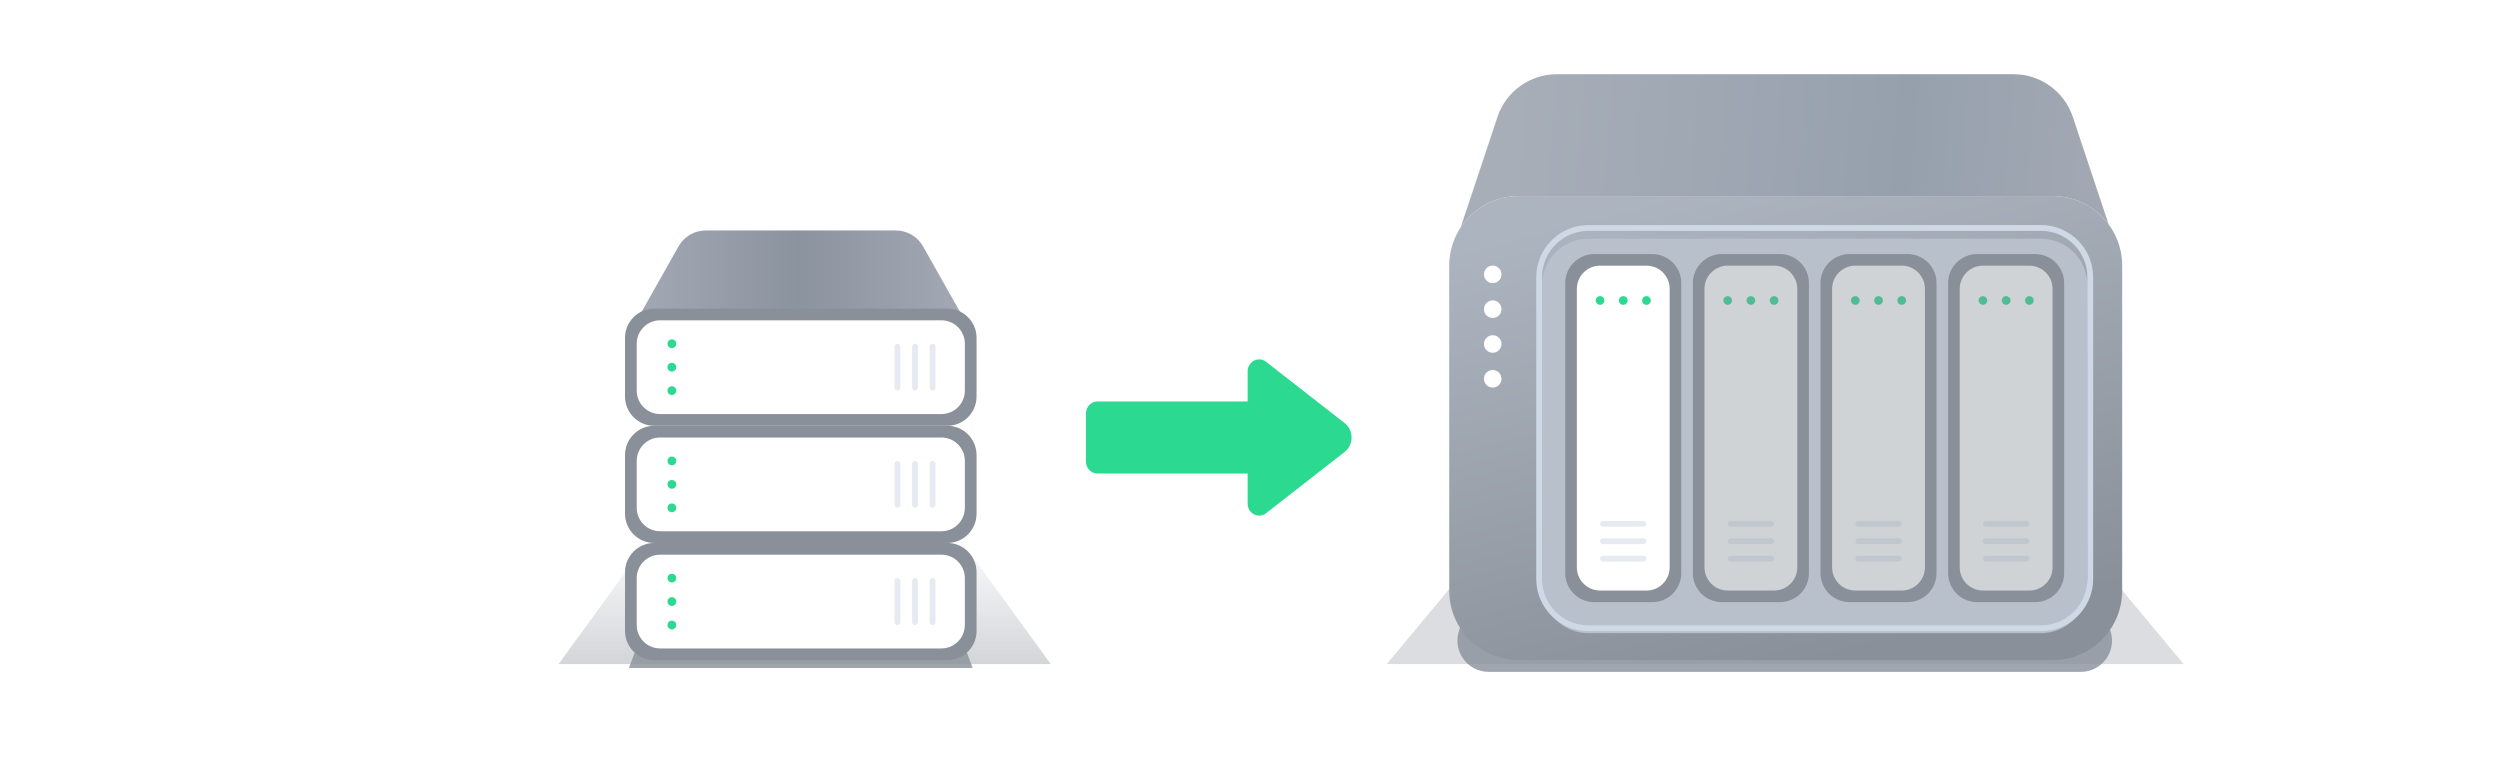 <!--
  - * @LastEditors: zhanghengxin ezreal.zhang@icewhale.org
  - * @LastEditTime: 2023/5/23 下午2:48
  - * @FilePath: /CasaOS-UI/main/src/assets/img/learn/helper-insertMoreDrives.svg
  - * @Description:
  - *
  - * Copyright (c) 2023 by IceWhale, All Rights Reserved.
  -
  -->

<svg width="320" height="100" viewBox="0 0 320 100" fill="none" xmlns="http://www.w3.org/2000/svg">
	<mask id="mask0_1298_18432" style="mask-type:alpha" maskUnits="userSpaceOnUse" x="0" y="0" width="320" height="100">
		<path d="M0 0H320V100H0V0Z" fill="white"/>
	</mask>
	<g mask="url(#mask0_1298_18432)">
		<path
			d="M172.113 57.846C173.296 56.923 173.296 55.077 172.113 54.154L162.061 46.31C161.086 45.55 159.696 46.273 159.696 47.541V51.386H140.478C139.662 51.386 139 52.075 139 52.924V59.076C139 59.926 139.662 60.614 140.478 60.614H159.696V64.459C159.696 65.727 161.086 66.45 162.061 65.69L172.113 57.846Z"
			fill="#2BD990"/>
	</g>
	<g filter="url(#filter0_f_1298_18432)">
		<path d="M197.5 61H259.5L279.5 85H177.5L197.5 61Z" fill="#6C7480" fill-opacity="0.24"/>
	</g>
	<g filter="url(#filter1_f_1298_18432)">
		<path
			d="M193 62H263.5L270.11 80.665C271.032 83.268 269.102 86 266.34 86H190.55C187.819 86 185.892 83.325 186.755 80.735L193 62Z"
			fill="#88909B" fill-opacity="0.8"/>
	</g>
	<g filter="url(#filter2_iiii_1298_18432)">
		<path
			d="M185.5 34.005C185.5 29.084 189.49 25.094 194.411 25.094H262.728C267.649 25.094 271.639 29.084 271.639 34.005V75.589C271.639 80.511 267.649 84.5 262.728 84.5H194.411C189.49 84.5 185.5 80.511 185.5 75.589V34.005Z"
			fill="url(#paint0_linear_1298_18432)"/>
	</g>
	<g filter="url(#filter3_ii_1298_18432)">
		<path fill-rule="evenodd" clip-rule="evenodd"
			  d="M199.266 9.5C195.823 9.5 192.766 11.703 191.677 14.97L186.963 29.111C188.556 26.692 191.297 25.094 194.411 25.094H262.728C265.675 25.094 268.287 26.525 269.91 28.729L265.323 14.97C264.234 11.703 261.177 9.5 257.734 9.5H199.266ZM185.514 33.5C185.515 33.483 185.516 33.466 185.517 33.449L185.5 33.5H185.514Z"
			  fill="url(#paint1_linear_1298_18432)"/>
	</g>
	<g filter="url(#filter4_i_1298_18432)">
		<path
			d="M197.381 35.49C197.381 32.209 200.041 29.55 203.322 29.55H261.243C264.524 29.55 267.184 32.209 267.184 35.49V74.104C267.184 77.385 264.524 80.045 261.243 80.045H203.322C200.041 80.045 197.381 77.385 197.381 74.104V35.49Z"
			fill="#B8C0CC"/>
	</g>
	<path fill-rule="evenodd" clip-rule="evenodd"
		  d="M203.322 28.807H261.243C264.934 28.807 267.926 31.799 267.926 35.49V74.104C267.926 77.795 264.934 80.787 261.243 80.787H203.322C199.631 80.787 196.639 77.795 196.639 74.104V35.49C196.639 31.799 199.631 28.807 203.322 28.807ZM203.322 29.549C200.041 29.549 197.381 32.209 197.381 35.49V74.104C197.381 77.385 200.041 80.044 203.322 80.044H261.243C264.524 80.044 267.183 77.385 267.183 74.104V35.49C267.183 32.209 264.524 29.549 261.243 29.549H203.322Z"
		  fill="#CFD8E5"/>
	<g filter="url(#filter5_f_1298_18432)">
		<path
			d="M192.184 35.119C192.184 35.734 191.685 36.233 191.07 36.233C190.455 36.233 189.956 35.734 189.956 35.119C189.956 34.504 190.455 34.005 191.07 34.005C191.685 34.005 192.184 34.504 192.184 35.119Z"
			fill="white" fill-opacity="0.4"/>
	</g>
	<path
		d="M192.184 35.119C192.184 35.734 191.685 36.233 191.07 36.233C190.455 36.233 189.956 35.734 189.956 35.119C189.956 34.504 190.455 34.005 191.07 34.005C191.685 34.005 192.184 34.504 192.184 35.119Z"
		fill="white"/>
	<g filter="url(#filter6_f_1298_18432)">
		<path
			d="M192.183 39.575C192.183 40.19 191.685 40.688 191.07 40.688C190.454 40.688 189.956 40.19 189.956 39.575C189.956 38.959 190.454 38.461 191.07 38.461C191.685 38.461 192.183 38.959 192.183 39.575Z"
			fill="white" fill-opacity="0.4"/>
	</g>
	<path
		d="M192.183 39.575C192.183 40.19 191.685 40.688 191.07 40.688C190.454 40.688 189.956 40.19 189.956 39.575C189.956 38.959 190.454 38.461 191.07 38.461C191.685 38.461 192.183 38.959 192.183 39.575Z"
		fill="white"/>
	<g filter="url(#filter7_f_1298_18432)">
		<path
			d="M192.183 44.03C192.183 44.645 191.685 45.144 191.069 45.144C190.454 45.144 189.956 44.645 189.956 44.03C189.956 43.415 190.454 42.916 191.069 42.916C191.685 42.916 192.183 43.415 192.183 44.03Z"
			fill="white" fill-opacity="0.4"/>
	</g>
	<path
		d="M192.183 44.03C192.183 44.645 191.685 45.144 191.069 45.144C190.454 45.144 189.956 44.645 189.956 44.03C189.956 43.415 190.454 42.916 191.069 42.916C191.685 42.916 192.183 43.415 192.183 44.03Z"
		fill="white"/>
	<g filter="url(#filter8_f_1298_18432)">
		<path
			d="M192.183 48.485C192.183 49.101 191.685 49.599 191.069 49.599C190.454 49.599 189.956 49.101 189.956 48.485C189.956 47.87 190.454 47.372 191.069 47.372C191.685 47.372 192.183 47.87 192.183 48.485Z"
			fill="white" fill-opacity="0.4"/>
	</g>
	<path
		d="M192.183 48.485C192.183 49.101 191.685 49.599 191.069 49.599C190.454 49.599 189.956 49.101 189.956 48.485C189.956 47.87 190.454 47.372 191.069 47.372C191.685 47.372 192.183 47.87 192.183 48.485Z"
		fill="white"/>
	<path
		d="M200.352 36.233C200.352 34.182 202.014 32.52 204.064 32.52H211.49C213.541 32.52 215.203 34.182 215.203 36.233V73.362C215.203 75.412 213.541 77.075 211.49 77.075H204.064C202.014 77.075 200.352 75.412 200.352 73.362V36.233Z"
		fill="#899099"/>
	<path
		d="M201.837 36.975C201.837 35.335 203.167 34.005 204.807 34.005H210.748C212.388 34.005 213.718 35.335 213.718 36.975V72.619C213.718 74.259 212.388 75.589 210.748 75.589H204.807C203.167 75.589 201.837 74.259 201.837 72.619V36.975Z"
		fill="white"/>
	<g filter="url(#filter9_f_1298_18432)">
		<path
			d="M205.55 38.461C205.55 38.871 205.217 39.204 204.807 39.204C204.397 39.204 204.064 38.871 204.064 38.461C204.064 38.051 204.397 37.719 204.807 37.719C205.217 37.719 205.55 38.051 205.55 38.461Z"
			fill="#2BD990" fill-opacity="0.4"/>
	</g>
	<path
		d="M205.55 38.461C205.55 38.871 205.217 39.204 204.807 39.204C204.397 39.204 204.064 38.871 204.064 38.461C204.064 38.051 204.397 37.719 204.807 37.719C205.217 37.719 205.55 38.051 205.55 38.461Z"
		fill="#2BD990"/>
	<path fill-rule="evenodd" clip-rule="evenodd"
		  d="M204.807 37.904C204.499 37.904 204.25 38.153 204.25 38.461C204.25 38.769 204.499 39.018 204.807 39.018C205.114 39.018 205.364 38.769 205.364 38.461C205.364 38.153 205.114 37.904 204.807 37.904ZM203.879 38.461C203.879 37.948 204.294 37.533 204.807 37.533C205.32 37.533 205.735 37.948 205.735 38.461C205.735 38.974 205.32 39.389 204.807 39.389C204.294 39.389 203.879 38.974 203.879 38.461Z"
		  fill="white"/>
	<g filter="url(#filter10_f_1298_18432)">
		<path
			d="M208.52 38.461C208.52 38.871 208.188 39.204 207.777 39.204C207.367 39.204 207.035 38.871 207.035 38.461C207.035 38.051 207.367 37.719 207.777 37.719C208.188 37.719 208.52 38.051 208.52 38.461Z"
			fill="#2BD990" fill-opacity="0.4"/>
	</g>
	<path
		d="M208.52 38.461C208.52 38.871 208.188 39.204 207.777 39.204C207.367 39.204 207.035 38.871 207.035 38.461C207.035 38.051 207.367 37.719 207.777 37.719C208.188 37.719 208.52 38.051 208.52 38.461Z"
		fill="#2BD990"/>
	<path fill-rule="evenodd" clip-rule="evenodd"
		  d="M207.777 37.904C207.47 37.904 207.22 38.153 207.22 38.461C207.22 38.769 207.47 39.018 207.777 39.018C208.085 39.018 208.334 38.769 208.334 38.461C208.334 38.153 208.085 37.904 207.777 37.904ZM206.849 38.461C206.849 37.948 207.265 37.533 207.777 37.533C208.29 37.533 208.706 37.948 208.706 38.461C208.706 38.974 208.29 39.389 207.777 39.389C207.265 39.389 206.849 38.974 206.849 38.461Z"
		  fill="white"/>
	<g filter="url(#filter11_f_1298_18432)">
		<path
			d="M211.49 38.461C211.49 38.871 211.158 39.204 210.748 39.204C210.338 39.204 210.005 38.871 210.005 38.461C210.005 38.051 210.338 37.719 210.748 37.719C211.158 37.719 211.49 38.051 211.49 38.461Z"
			fill="#2BD990" fill-opacity="0.4"/>
	</g>
	<path
		d="M211.49 38.461C211.49 38.871 211.158 39.204 210.748 39.204C210.338 39.204 210.005 38.871 210.005 38.461C210.005 38.051 210.338 37.719 210.748 37.719C211.158 37.719 211.49 38.051 211.49 38.461Z"
		fill="#2BD990"/>
	<path fill-rule="evenodd" clip-rule="evenodd"
		  d="M210.748 37.904C210.44 37.904 210.191 38.153 210.191 38.461C210.191 38.769 210.44 39.018 210.748 39.018C211.055 39.018 211.304 38.769 211.304 38.461C211.304 38.153 211.055 37.904 210.748 37.904ZM209.819 38.461C209.819 37.948 210.235 37.533 210.748 37.533C211.26 37.533 211.676 37.948 211.676 38.461C211.676 38.974 211.26 39.389 210.748 39.389C210.235 39.389 209.819 38.974 209.819 38.461Z"
		  fill="white"/>
	<path
		d="M204.807 71.505C204.807 71.3 204.973 71.134 205.178 71.134H210.376C210.581 71.134 210.748 71.3 210.748 71.505C210.748 71.71 210.581 71.877 210.376 71.877H205.178C204.973 71.877 204.807 71.71 204.807 71.505Z"
		fill="#E6EBF2"/>
	<path
		d="M204.807 69.277C204.807 69.072 204.973 68.906 205.178 68.906H210.376C210.581 68.906 210.748 69.072 210.748 69.277C210.748 69.482 210.581 69.649 210.376 69.649H205.178C204.973 69.649 204.807 69.482 204.807 69.277Z"
		fill="#E6EBF2"/>
	<path
		d="M204.807 67.05C204.807 66.845 204.973 66.679 205.178 66.679H210.376C210.581 66.679 210.748 66.845 210.748 67.05C210.748 67.255 210.581 67.421 210.376 67.421H205.178C204.973 67.421 204.807 67.255 204.807 67.05Z"
		fill="#E6EBF2"/>
	<path
		d="M216.688 36.232C216.688 34.182 218.35 32.52 220.401 32.52H227.827C229.877 32.52 231.54 34.182 231.54 36.232V73.361C231.54 75.412 229.877 77.074 227.827 77.074H220.401C218.35 77.074 216.688 75.412 216.688 73.361V36.232Z"
		fill="#899099"/>
	<g opacity="0.6">
		<path
			d="M218.173 36.975C218.173 35.335 219.503 34.005 221.144 34.005H227.084C228.725 34.005 230.055 35.335 230.055 36.975V72.619C230.055 74.259 228.725 75.589 227.084 75.589H221.144C219.503 75.589 218.173 74.259 218.173 72.619V36.975Z"
			fill="white"/>
		<g filter="url(#filter12_f_1298_18432)">
			<path
				d="M221.886 38.461C221.886 38.871 221.554 39.203 221.144 39.203C220.734 39.203 220.401 38.871 220.401 38.461C220.401 38.05 220.734 37.718 221.144 37.718C221.554 37.718 221.886 38.05 221.886 38.461Z"
				fill="#2BD990" fill-opacity="0.4"/>
		</g>
		<path
			d="M221.886 38.461C221.886 38.871 221.554 39.203 221.144 39.203C220.734 39.203 220.401 38.871 220.401 38.461C220.401 38.05 220.734 37.718 221.144 37.718C221.554 37.718 221.886 38.05 221.886 38.461Z"
			fill="#2BD990"/>
		<path fill-rule="evenodd" clip-rule="evenodd"
			  d="M221.144 37.904C220.836 37.904 220.587 38.153 220.587 38.46C220.587 38.768 220.836 39.017 221.144 39.017C221.451 39.017 221.7 38.768 221.7 38.46C221.7 38.153 221.451 37.904 221.144 37.904ZM220.215 38.46C220.215 37.948 220.631 37.532 221.144 37.532C221.656 37.532 222.072 37.948 222.072 38.46C222.072 38.973 221.656 39.389 221.144 39.389C220.631 39.389 220.215 38.973 220.215 38.46Z"
			  fill="white"/>
		<g filter="url(#filter13_f_1298_18432)">
			<path
				d="M224.857 38.461C224.857 38.871 224.524 39.203 224.114 39.203C223.704 39.203 223.372 38.871 223.372 38.461C223.372 38.05 223.704 37.718 224.114 37.718C224.524 37.718 224.857 38.05 224.857 38.461Z"
				fill="#2BD990" fill-opacity="0.4"/>
		</g>
		<path
			d="M224.857 38.461C224.857 38.871 224.524 39.203 224.114 39.203C223.704 39.203 223.372 38.871 223.372 38.461C223.372 38.05 223.704 37.718 224.114 37.718C224.524 37.718 224.857 38.05 224.857 38.461Z"
			fill="#2BD990"/>
		<path fill-rule="evenodd" clip-rule="evenodd"
			  d="M224.114 37.904C223.806 37.904 223.557 38.153 223.557 38.46C223.557 38.768 223.806 39.017 224.114 39.017C224.421 39.017 224.671 38.768 224.671 38.46C224.671 38.153 224.421 37.904 224.114 37.904ZM223.186 38.46C223.186 37.948 223.601 37.532 224.114 37.532C224.627 37.532 225.042 37.948 225.042 38.46C225.042 38.973 224.627 39.389 224.114 39.389C223.601 39.389 223.186 38.973 223.186 38.46Z"
			  fill="white"/>
		<g filter="url(#filter14_f_1298_18432)">
			<path
				d="M227.827 38.461C227.827 38.871 227.494 39.203 227.084 39.203C226.674 39.203 226.342 38.871 226.342 38.461C226.342 38.05 226.674 37.718 227.084 37.718C227.494 37.718 227.827 38.05 227.827 38.461Z"
				fill="#2BD990" fill-opacity="0.4"/>
		</g>
		<path
			d="M227.827 38.461C227.827 38.871 227.494 39.203 227.084 39.203C226.674 39.203 226.342 38.871 226.342 38.461C226.342 38.05 226.674 37.718 227.084 37.718C227.494 37.718 227.827 38.05 227.827 38.461Z"
			fill="#2BD990"/>
		<path fill-rule="evenodd" clip-rule="evenodd"
			  d="M227.084 37.904C226.777 37.904 226.527 38.153 226.527 38.46C226.527 38.768 226.777 39.017 227.084 39.017C227.392 39.017 227.641 38.768 227.641 38.46C227.641 38.153 227.392 37.904 227.084 37.904ZM226.156 38.46C226.156 37.948 226.571 37.532 227.084 37.532C227.597 37.532 228.012 37.948 228.012 38.46C228.012 38.973 227.597 39.389 227.084 39.389C226.571 39.389 226.156 38.973 226.156 38.46Z"
			  fill="white"/>
		<path
			d="M221.144 71.505C221.144 71.3 221.31 71.134 221.515 71.134H226.713C226.918 71.134 227.084 71.3 227.084 71.505C227.084 71.71 226.918 71.876 226.713 71.876H221.515C221.31 71.876 221.144 71.71 221.144 71.505Z"
			fill="#E6EBF2"/>
		<path
			d="M221.144 69.277C221.144 69.072 221.31 68.906 221.515 68.906H226.713C226.918 68.906 227.084 69.072 227.084 69.277C227.084 69.482 226.918 69.648 226.713 69.648H221.515C221.31 69.648 221.144 69.482 221.144 69.277Z"
			fill="#E6EBF2"/>
		<path
			d="M221.144 67.05C221.144 66.845 221.31 66.678 221.515 66.678H226.713C226.918 66.678 227.084 66.845 227.084 67.05C227.084 67.255 226.918 67.421 226.713 67.421H221.515C221.31 67.421 221.144 67.255 221.144 67.05Z"
			fill="#E6EBF2"/>
	</g>
	<path
		d="M233.025 36.232C233.025 34.182 234.687 32.52 236.738 32.52H244.164C246.214 32.52 247.876 34.182 247.876 36.232V73.361C247.876 75.412 246.214 77.074 244.164 77.074H236.738C234.687 77.074 233.025 75.412 233.025 73.361V36.232Z"
		fill="#899099"/>
	<g opacity="0.6">
		<path
			d="M234.51 36.975C234.51 35.335 235.84 34.005 237.481 34.005H243.421C245.062 34.005 246.391 35.335 246.391 36.975V72.619C246.391 74.259 245.062 75.589 243.421 75.589H237.481C235.84 75.589 234.51 74.259 234.51 72.619V36.975Z"
			fill="white"/>
		<g filter="url(#filter15_f_1298_18432)">
			<path
				d="M238.223 38.461C238.223 38.871 237.891 39.203 237.481 39.203C237.07 39.203 236.738 38.871 236.738 38.461C236.738 38.05 237.07 37.718 237.481 37.718C237.891 37.718 238.223 38.05 238.223 38.461Z"
				fill="#2BD990" fill-opacity="0.4"/>
		</g>
		<path
			d="M238.223 38.461C238.223 38.871 237.891 39.203 237.481 39.203C237.07 39.203 236.738 38.871 236.738 38.461C236.738 38.05 237.07 37.718 237.481 37.718C237.891 37.718 238.223 38.05 238.223 38.461Z"
			fill="#2BD990"/>
		<path fill-rule="evenodd" clip-rule="evenodd"
			  d="M237.48 37.904C237.173 37.904 236.924 38.153 236.924 38.46C236.924 38.768 237.173 39.017 237.48 39.017C237.788 39.017 238.037 38.768 238.037 38.46C238.037 38.153 237.788 37.904 237.48 37.904ZM236.552 38.46C236.552 37.948 236.968 37.532 237.48 37.532C237.993 37.532 238.409 37.948 238.409 38.46C238.409 38.973 237.993 39.389 237.48 39.389C236.968 39.389 236.552 38.973 236.552 38.46Z"
			  fill="white"/>
		<g filter="url(#filter16_f_1298_18432)">
			<path
				d="M241.194 38.461C241.194 38.871 240.861 39.203 240.451 39.203C240.041 39.203 239.708 38.871 239.708 38.461C239.708 38.05 240.041 37.718 240.451 37.718C240.861 37.718 241.194 38.05 241.194 38.461Z"
				fill="#2BD990" fill-opacity="0.4"/>
		</g>
		<path
			d="M241.194 38.461C241.194 38.871 240.861 39.203 240.451 39.203C240.041 39.203 239.708 38.871 239.708 38.461C239.708 38.05 240.041 37.718 240.451 37.718C240.861 37.718 241.194 38.05 241.194 38.461Z"
			fill="#2BD990"/>
		<path fill-rule="evenodd" clip-rule="evenodd"
			  d="M240.451 37.904C240.143 37.904 239.894 38.153 239.894 38.46C239.894 38.768 240.143 39.017 240.451 39.017C240.759 39.017 241.008 38.768 241.008 38.46C241.008 38.153 240.759 37.904 240.451 37.904ZM239.523 38.46C239.523 37.948 239.938 37.532 240.451 37.532C240.964 37.532 241.379 37.948 241.379 38.46C241.379 38.973 240.964 39.389 240.451 39.389C239.938 39.389 239.523 38.973 239.523 38.46Z"
			  fill="white"/>
		<g filter="url(#filter17_f_1298_18432)">
			<path
				d="M244.164 38.461C244.164 38.871 243.831 39.203 243.421 39.203C243.011 39.203 242.679 38.871 242.679 38.461C242.679 38.05 243.011 37.718 243.421 37.718C243.831 37.718 244.164 38.05 244.164 38.461Z"
				fill="#2BD990" fill-opacity="0.4"/>
		</g>
		<path
			d="M244.164 38.461C244.164 38.871 243.831 39.203 243.421 39.203C243.011 39.203 242.679 38.871 242.679 38.461C242.679 38.05 243.011 37.718 243.421 37.718C243.831 37.718 244.164 38.05 244.164 38.461Z"
			fill="#2BD990"/>
		<path fill-rule="evenodd" clip-rule="evenodd"
			  d="M243.421 37.904C243.114 37.904 242.864 38.153 242.864 38.46C242.864 38.768 243.114 39.017 243.421 39.017C243.729 39.017 243.978 38.768 243.978 38.46C243.978 38.153 243.729 37.904 243.421 37.904ZM242.493 38.46C242.493 37.948 242.908 37.532 243.421 37.532C243.934 37.532 244.349 37.948 244.349 38.46C244.349 38.973 243.934 39.389 243.421 39.389C242.908 39.389 242.493 38.973 242.493 38.46Z"
			  fill="white"/>
		<path
			d="M237.48 71.505C237.48 71.3 237.647 71.134 237.852 71.134H243.05C243.255 71.134 243.421 71.3 243.421 71.505C243.421 71.71 243.255 71.876 243.05 71.876H237.852C237.647 71.876 237.48 71.71 237.48 71.505Z"
			fill="#E6EBF2"/>
		<path
			d="M237.48 69.277C237.48 69.072 237.647 68.906 237.852 68.906H243.05C243.255 68.906 243.421 69.072 243.421 69.277C243.421 69.482 243.255 69.648 243.05 69.648H237.852C237.647 69.648 237.48 69.482 237.48 69.277Z"
			fill="#E6EBF2"/>
		<path
			d="M237.48 67.05C237.48 66.845 237.647 66.678 237.852 66.678H243.05C243.255 66.678 243.421 66.845 243.421 67.05C243.421 67.255 243.255 67.421 243.05 67.421H237.852C237.647 67.421 237.48 67.255 237.48 67.05Z"
			fill="#E6EBF2"/>
	</g>
	<path
		d="M249.362 36.232C249.362 34.182 251.024 32.52 253.074 32.52H260.5C262.551 32.52 264.213 34.182 264.213 36.232V73.361C264.213 75.412 262.551 77.074 260.5 77.074H253.074C251.024 77.074 249.362 75.412 249.362 73.361V36.232Z"
		fill="#899099"/>
	<g opacity="0.6">
		<path
			d="M250.847 36.975C250.847 35.335 252.177 34.005 253.817 34.005H259.758C261.398 34.005 262.728 35.335 262.728 36.975V72.619C262.728 74.259 261.398 75.589 259.758 75.589H253.817C252.177 75.589 250.847 74.259 250.847 72.619V36.975Z"
			fill="white"/>
		<g filter="url(#filter18_f_1298_18432)">
			<path
				d="M254.56 38.461C254.56 38.871 254.227 39.203 253.817 39.203C253.407 39.203 253.075 38.871 253.075 38.461C253.075 38.05 253.407 37.718 253.817 37.718C254.227 37.718 254.56 38.05 254.56 38.461Z"
				fill="#2BD990" fill-opacity="0.4"/>
		</g>
		<path
			d="M254.56 38.461C254.56 38.871 254.227 39.203 253.817 39.203C253.407 39.203 253.075 38.871 253.075 38.461C253.075 38.05 253.407 37.718 253.817 37.718C254.227 37.718 254.56 38.05 254.56 38.461Z"
			fill="#2BD990"/>
		<path fill-rule="evenodd" clip-rule="evenodd"
			  d="M253.817 37.904C253.509 37.904 253.26 38.153 253.26 38.46C253.26 38.768 253.509 39.017 253.817 39.017C254.125 39.017 254.374 38.768 254.374 38.46C254.374 38.153 254.125 37.904 253.817 37.904ZM252.889 38.46C252.889 37.948 253.304 37.532 253.817 37.532C254.33 37.532 254.745 37.948 254.745 38.46C254.745 38.973 254.33 39.389 253.817 39.389C253.304 39.389 252.889 38.973 252.889 38.46Z"
			  fill="white"/>
		<g filter="url(#filter19_f_1298_18432)">
			<path
				d="M257.53 38.461C257.53 38.871 257.198 39.203 256.787 39.203C256.377 39.203 256.045 38.871 256.045 38.461C256.045 38.05 256.377 37.718 256.787 37.718C257.198 37.718 257.53 38.05 257.53 38.461Z"
				fill="#2BD990" fill-opacity="0.4"/>
		</g>
		<path
			d="M257.53 38.461C257.53 38.871 257.198 39.203 256.787 39.203C256.377 39.203 256.045 38.871 256.045 38.461C256.045 38.05 256.377 37.718 256.787 37.718C257.198 37.718 257.53 38.05 257.53 38.461Z"
			fill="#2BD990"/>
		<path fill-rule="evenodd" clip-rule="evenodd"
			  d="M256.787 37.904C256.48 37.904 256.231 38.153 256.231 38.46C256.231 38.768 256.48 39.017 256.787 39.017C257.095 39.017 257.344 38.768 257.344 38.46C257.344 38.153 257.095 37.904 256.787 37.904ZM255.859 38.46C255.859 37.948 256.275 37.532 256.787 37.532C257.3 37.532 257.716 37.948 257.716 38.46C257.716 38.973 257.3 39.389 256.787 39.389C256.275 39.389 255.859 38.973 255.859 38.46Z"
			  fill="white"/>
		<g filter="url(#filter20_f_1298_18432)">
			<path
				d="M260.5 38.461C260.5 38.871 260.168 39.203 259.758 39.203C259.348 39.203 259.015 38.871 259.015 38.461C259.015 38.05 259.348 37.718 259.758 37.718C260.168 37.718 260.5 38.05 260.5 38.461Z"
				fill="#2BD990" fill-opacity="0.4"/>
		</g>
		<path
			d="M260.5 38.461C260.5 38.871 260.168 39.203 259.758 39.203C259.348 39.203 259.015 38.871 259.015 38.461C259.015 38.05 259.348 37.718 259.758 37.718C260.168 37.718 260.5 38.05 260.5 38.461Z"
			fill="#2BD990"/>
		<path fill-rule="evenodd" clip-rule="evenodd"
			  d="M259.758 37.904C259.45 37.904 259.201 38.153 259.201 38.46C259.201 38.768 259.45 39.017 259.758 39.017C260.065 39.017 260.315 38.768 260.315 38.46C260.315 38.153 260.065 37.904 259.758 37.904ZM258.829 38.46C258.829 37.948 259.245 37.532 259.758 37.532C260.27 37.532 260.686 37.948 260.686 38.46C260.686 38.973 260.27 39.389 259.758 39.389C259.245 39.389 258.829 38.973 258.829 38.46Z"
			  fill="white"/>
		<path
			d="M253.817 71.505C253.817 71.3 253.983 71.134 254.188 71.134H259.386C259.592 71.134 259.758 71.3 259.758 71.505C259.758 71.71 259.592 71.876 259.386 71.876H254.188C253.983 71.876 253.817 71.71 253.817 71.505Z"
			fill="#E6EBF2"/>
		<path
			d="M253.817 69.277C253.817 69.072 253.983 68.906 254.188 68.906H259.386C259.592 68.906 259.758 69.072 259.758 69.277C259.758 69.482 259.592 69.648 259.386 69.648H254.188C253.983 69.648 253.817 69.482 253.817 69.277Z"
			fill="#E6EBF2"/>
		<path
			d="M253.817 67.05C253.817 66.845 253.983 66.678 254.188 66.678H259.386C259.592 66.678 259.758 66.845 259.758 67.05C259.758 67.255 259.592 67.421 259.386 67.421H254.188C253.983 67.421 253.817 67.255 253.817 67.05Z"
			fill="#E6EBF2"/>
	</g>
	<g filter="url(#filter21_f_1298_18432)">
		<path d="M83.853 68H122.147L134.5 85H71.5L83.853 68Z" fill="url(#paint2_linear_1298_18432)"
			  fill-opacity="0.3"/>
	</g>
	<g filter="url(#filter22_f_1298_18432)">
		<path d="M85 73.5H120L124.5 85.5H80.5L85 73.5Z" fill="#899099" fill-opacity="0.8"/>
	</g>
	<path
		d="M83.75 84.5C81.679 84.5 80 82.821 80 80.75V73.25C80 71.179 81.679 69.5 83.75 69.5H121.25C123.321 69.5 125 71.179 125 73.25V80.75C125 82.821 123.321 84.5 121.25 84.5H83.75Z"
		fill="#899099"/>
	<path
		d="M84.5 83C82.843 83 81.5 81.657 81.5 80V74C81.5 72.343 82.843 71 84.5 71H120.5C122.157 71 123.5 72.343 123.5 74V80C123.5 81.657 122.157 83 120.5 83H84.5Z"
		fill="white"/>
	<g filter="url(#filter23_f_1298_18432)">
		<path
			d="M86 79.25C86.414 79.25 86.75 79.586 86.75 80C86.75 80.414 86.414 80.75 86 80.75C85.586 80.75 85.25 80.414 85.25 80C85.25 79.586 85.586 79.25 86 79.25Z"
			fill="#2BD990" fill-opacity="0.4"/>
	</g>
	<path
		d="M86 79.25C86.414 79.25 86.75 79.586 86.75 80C86.75 80.414 86.414 80.75 86 80.75C85.586 80.75 85.25 80.414 85.25 80C85.25 79.586 85.586 79.25 86 79.25Z"
		fill="#2BD990"/>
	<path fill-rule="evenodd" clip-rule="evenodd"
		  d="M85.438 80C85.438 80.311 85.689 80.563 86 80.563C86.311 80.563 86.563 80.311 86.563 80C86.563 79.69 86.311 79.438 86 79.438C85.689 79.438 85.438 79.69 85.438 80ZM86 80.938C85.482 80.938 85.063 80.518 85.063 80C85.063 79.483 85.482 79.063 86 79.063C86.518 79.063 86.938 79.483 86.938 80C86.938 80.518 86.518 80.938 86 80.938Z"
		  fill="white"/>
	<g filter="url(#filter24_f_1298_18432)">
		<path
			d="M86 76.25C86.414 76.25 86.75 76.585 86.75 77C86.75 77.414 86.414 77.75 86 77.75C85.586 77.75 85.25 77.414 85.25 77C85.25 76.585 85.586 76.25 86 76.25Z"
			fill="#2BD990" fill-opacity="0.4"/>
	</g>
	<path
		d="M86 76.25C86.414 76.25 86.75 76.585 86.75 77C86.75 77.414 86.414 77.75 86 77.75C85.586 77.75 85.25 77.414 85.25 77C85.25 76.585 85.586 76.25 86 76.25Z"
		fill="#2BD990"/>
	<path fill-rule="evenodd" clip-rule="evenodd"
		  d="M85.438 77C85.438 77.311 85.689 77.562 86 77.562C86.311 77.562 86.563 77.311 86.563 77C86.563 76.689 86.311 76.438 86 76.438C85.689 76.438 85.438 76.689 85.438 77ZM86 77.938C85.482 77.938 85.063 77.518 85.063 77C85.063 76.482 85.482 76.062 86 76.062C86.518 76.062 86.938 76.482 86.938 77C86.938 77.518 86.518 77.938 86 77.938Z"
		  fill="white"/>
	<g filter="url(#filter25_f_1298_18432)">
		<path
			d="M86 73.25C86.414 73.25 86.75 73.586 86.75 74C86.75 74.414 86.414 74.75 86 74.75C85.586 74.75 85.25 74.414 85.25 74C85.25 73.586 85.586 73.25 86 73.25Z"
			fill="#2BD990" fill-opacity="0.4"/>
	</g>
	<path
		d="M86 73.25C86.414 73.25 86.75 73.586 86.75 74C86.75 74.414 86.414 74.75 86 74.75C85.586 74.75 85.25 74.414 85.25 74C85.25 73.586 85.586 73.25 86 73.25Z"
		fill="#2BD990"/>
	<path fill-rule="evenodd" clip-rule="evenodd"
		  d="M85.438 74C85.438 74.311 85.689 74.562 86 74.562C86.311 74.562 86.563 74.311 86.563 74C86.563 73.689 86.311 73.438 86 73.438C85.689 73.438 85.438 73.689 85.438 74ZM86 74.938C85.482 74.938 85.063 74.518 85.063 74C85.063 73.482 85.482 73.062 86 73.062C86.518 73.062 86.938 73.482 86.938 74C86.938 74.518 86.518 74.938 86 74.938Z"
		  fill="white"/>
	<path
		d="M119.375 80C119.168 80 119 79.832 119 79.625V74.375C119 74.168 119.168 74 119.375 74C119.582 74 119.75 74.168 119.75 74.375V79.625C119.75 79.832 119.582 80 119.375 80Z"
		fill="#E6EBF2"/>
	<path
		d="M117.125 80C116.918 80 116.75 79.832 116.75 79.625V74.375C116.75 74.168 116.918 74 117.125 74C117.332 74 117.5 74.168 117.5 74.375V79.625C117.5 79.832 117.332 80 117.125 80Z"
		fill="#E6EBF2"/>
	<path
		d="M114.875 80C114.668 80 114.5 79.832 114.5 79.625V74.375C114.5 74.168 114.668 74 114.875 74C115.082 74 115.25 74.168 115.25 74.375V79.625C115.25 79.832 115.082 80 114.875 80Z"
		fill="#E6EBF2"/>
	<path
		d="M83.75 69.5C81.679 69.5 80 67.821 80 65.75V58.25C80 56.179 81.679 54.5 83.75 54.5H121.25C123.321 54.5 125 56.179 125 58.25V65.75C125 67.821 123.321 69.5 121.25 69.5H83.75Z"
		fill="#899099"/>
	<path
		d="M84.5 68C82.843 68 81.5 66.657 81.5 65V59C81.5 57.343 82.843 56 84.5 56H120.5C122.157 56 123.5 57.343 123.5 59V65C123.5 66.657 122.157 68 120.5 68H84.5Z"
		fill="white"/>
	<g filter="url(#filter26_f_1298_18432)">
		<path
			d="M86 64.25C86.414 64.25 86.75 64.586 86.75 65C86.75 65.414 86.414 65.75 86 65.75C85.586 65.75 85.25 65.414 85.25 65C85.25 64.586 85.586 64.25 86 64.25Z"
			fill="#2BD990" fill-opacity="0.4"/>
	</g>
	<path
		d="M86 64.25C86.414 64.25 86.75 64.586 86.75 65C86.75 65.414 86.414 65.75 86 65.75C85.586 65.75 85.25 65.414 85.25 65C85.25 64.586 85.586 64.25 86 64.25Z"
		fill="#2BD990"/>
	<path fill-rule="evenodd" clip-rule="evenodd"
		  d="M85.438 65C85.438 65.311 85.689 65.563 86 65.563C86.311 65.563 86.563 65.311 86.563 65C86.563 64.69 86.311 64.438 86 64.438C85.689 64.438 85.438 64.69 85.438 65ZM86 65.938C85.482 65.938 85.063 65.518 85.063 65C85.063 64.483 85.482 64.063 86 64.063C86.518 64.063 86.938 64.483 86.938 65C86.938 65.518 86.518 65.938 86 65.938Z"
		  fill="white"/>
	<g filter="url(#filter27_f_1298_18432)">
		<path
			d="M86 61.25C86.414 61.25 86.75 61.586 86.75 62C86.75 62.414 86.414 62.75 86 62.75C85.586 62.75 85.25 62.414 85.25 62C85.25 61.586 85.586 61.25 86 61.25Z"
			fill="#2BD990" fill-opacity="0.4"/>
	</g>
	<path
		d="M86 61.25C86.414 61.25 86.75 61.586 86.75 62C86.75 62.414 86.414 62.75 86 62.75C85.586 62.75 85.25 62.414 85.25 62C85.25 61.586 85.586 61.25 86 61.25Z"
		fill="#2BD990"/>
	<path fill-rule="evenodd" clip-rule="evenodd"
		  d="M85.438 62C85.438 62.311 85.689 62.562 86 62.562C86.311 62.562 86.563 62.311 86.563 62C86.563 61.689 86.311 61.438 86 61.438C85.689 61.438 85.438 61.689 85.438 62ZM86 62.938C85.482 62.938 85.063 62.518 85.063 62C85.063 61.482 85.482 61.062 86 61.062C86.518 61.062 86.938 61.482 86.938 62C86.938 62.518 86.518 62.938 86 62.938Z"
		  fill="white"/>
	<g filter="url(#filter28_f_1298_18432)">
		<path
			d="M86 58.25C86.414 58.25 86.75 58.586 86.75 59C86.75 59.414 86.414 59.75 86 59.75C85.586 59.75 85.25 59.414 85.25 59C85.25 58.586 85.586 58.25 86 58.25Z"
			fill="#2BD990" fill-opacity="0.4"/>
	</g>
	<path
		d="M86 58.25C86.414 58.25 86.75 58.586 86.75 59C86.75 59.414 86.414 59.75 86 59.75C85.586 59.75 85.25 59.414 85.25 59C85.25 58.586 85.586 58.25 86 58.25Z"
		fill="#2BD990"/>
	<path fill-rule="evenodd" clip-rule="evenodd"
		  d="M85.438 59C85.438 59.311 85.689 59.562 86 59.562C86.311 59.562 86.563 59.311 86.563 59C86.563 58.689 86.311 58.438 86 58.438C85.689 58.438 85.438 58.689 85.438 59ZM86 59.938C85.482 59.938 85.063 59.518 85.063 59C85.063 58.482 85.482 58.062 86 58.062C86.518 58.062 86.938 58.482 86.938 59C86.938 59.518 86.518 59.938 86 59.938Z"
		  fill="white"/>
	<path
		d="M119.375 65C119.168 65 119 64.832 119 64.625V59.375C119 59.168 119.168 59 119.375 59C119.582 59 119.75 59.168 119.75 59.375V64.625C119.75 64.832 119.582 65 119.375 65Z"
		fill="#E6EBF2"/>
	<path
		d="M117.125 65C116.918 65 116.75 64.832 116.75 64.625V59.375C116.75 59.168 116.918 59 117.125 59C117.332 59 117.5 59.168 117.5 59.375V64.625C117.5 64.832 117.332 65 117.125 65Z"
		fill="#E6EBF2"/>
	<path
		d="M114.875 65C114.668 65 114.5 64.832 114.5 64.625V59.375C114.5 59.168 114.668 59 114.875 59C115.082 59 115.25 59.168 115.25 59.375V64.625C115.25 64.832 115.082 65 114.875 65Z"
		fill="#E6EBF2"/>
	<g filter="url(#filter29_i_1298_18432)">
		<path
			d="M86.852 30.534C87.561 29.277 88.893 28.5 90.336 28.5H114.664C116.108 28.5 117.439 29.277 118.148 30.534L124.9 42.5H80.1L86.852 30.534Z"
			fill="url(#paint3_linear_1298_18432)"/>
	</g>
	<path
		d="M83.75 54.5C81.679 54.5 80 52.821 80 50.75V43.25C80 41.179 81.679 39.5 83.75 39.5H121.25C123.321 39.5 125 41.179 125 43.25V50.75C125 52.821 123.321 54.5 121.25 54.5H83.75Z"
		fill="url(#paint4_linear_1298_18432)"/>
	<path
		d="M84.5 53C82.843 53 81.5 51.657 81.5 50V44C81.5 42.343 82.843 41 84.5 41H120.5C122.157 41 123.5 42.343 123.5 44V50C123.5 51.657 122.157 53 120.5 53H84.5Z"
		fill="white"/>
	<g filter="url(#filter30_f_1298_18432)">
		<path
			d="M86 49.25C86.414 49.25 86.75 49.586 86.75 50C86.75 50.414 86.414 50.75 86 50.75C85.586 50.75 85.25 50.414 85.25 50C85.25 49.586 85.586 49.25 86 49.25Z"
			fill="#2BD990" fill-opacity="0.4"/>
	</g>
	<path
		d="M86 49.25C86.414 49.25 86.75 49.586 86.75 50C86.75 50.414 86.414 50.75 86 50.75C85.586 50.75 85.25 50.414 85.25 50C85.25 49.586 85.586 49.25 86 49.25Z"
		fill="#2BD990"/>
	<path fill-rule="evenodd" clip-rule="evenodd"
		  d="M85.438 50C85.438 50.311 85.69 50.562 86 50.562C86.311 50.562 86.563 50.311 86.563 50C86.563 49.689 86.311 49.438 86 49.438C85.69 49.438 85.438 49.689 85.438 50ZM86 50.938C85.483 50.938 85.063 50.518 85.063 50C85.063 49.482 85.483 49.062 86 49.062C86.518 49.062 86.938 49.482 86.938 50C86.938 50.518 86.518 50.938 86 50.938Z"
		  fill="white"/>
	<g filter="url(#filter31_f_1298_18432)">
		<path
			d="M86 46.25C86.414 46.25 86.75 46.586 86.75 47C86.75 47.414 86.414 47.75 86 47.75C85.586 47.75 85.25 47.414 85.25 47C85.25 46.586 85.586 46.25 86 46.25Z"
			fill="#2BD990" fill-opacity="0.4"/>
	</g>
	<path
		d="M86 46.25C86.414 46.25 86.75 46.586 86.75 47C86.75 47.414 86.414 47.75 86 47.75C85.586 47.75 85.25 47.414 85.25 47C85.25 46.586 85.586 46.25 86 46.25Z"
		fill="#2BD990"/>
	<path fill-rule="evenodd" clip-rule="evenodd"
		  d="M85.438 47C85.438 47.311 85.69 47.562 86 47.562C86.311 47.562 86.563 47.311 86.563 47C86.563 46.689 86.311 46.438 86 46.438C85.69 46.438 85.438 46.689 85.438 47ZM86 47.938C85.483 47.938 85.063 47.518 85.063 47C85.063 46.482 85.483 46.062 86 46.062C86.518 46.062 86.938 46.482 86.938 47C86.938 47.518 86.518 47.938 86 47.938Z"
		  fill="white"/>
	<g filter="url(#filter32_f_1298_18432)">
		<path
			d="M86 43.25C86.414 43.25 86.75 43.586 86.75 44C86.75 44.414 86.414 44.75 86 44.75C85.586 44.75 85.25 44.414 85.25 44C85.25 43.586 85.586 43.25 86 43.25Z"
			fill="#2BD990" fill-opacity="0.4"/>
	</g>
	<path
		d="M86 43.25C86.414 43.25 86.75 43.586 86.75 44C86.75 44.414 86.414 44.75 86 44.75C85.586 44.75 85.25 44.414 85.25 44C85.25 43.586 85.586 43.25 86 43.25Z"
		fill="#2BD990"/>
	<path fill-rule="evenodd" clip-rule="evenodd"
		  d="M85.438 44C85.438 44.311 85.69 44.562 86 44.562C86.311 44.562 86.563 44.311 86.563 44C86.563 43.689 86.311 43.438 86 43.438C85.69 43.438 85.438 43.689 85.438 44ZM86 44.938C85.483 44.938 85.063 44.518 85.063 44C85.063 43.482 85.483 43.062 86 43.062C86.518 43.062 86.938 43.482 86.938 44C86.938 44.518 86.518 44.938 86 44.938Z"
		  fill="white"/>
	<path
		d="M119.375 50C119.168 50 119 49.832 119 49.625V44.375C119 44.168 119.168 44 119.375 44C119.582 44 119.75 44.168 119.75 44.375V49.625C119.75 49.832 119.582 50 119.375 50Z"
		fill="#E6EBF2"/>
	<path
		d="M117.125 50C116.918 50 116.75 49.832 116.75 49.625V44.375C116.75 44.168 116.918 44 117.125 44C117.332 44 117.5 44.168 117.5 44.375V49.625C117.5 49.832 117.332 50 117.125 50Z"
		fill="#E6EBF2"/>
	<path
		d="M114.875 50C114.668 50 114.5 49.832 114.5 49.625V44.375C114.5 44.168 114.668 44 114.875 44C115.082 44 115.25 44.168 115.25 44.375V49.625C115.25 49.832 115.082 50 114.875 50Z"
		fill="#E6EBF2"/>
	<defs>
		<filter id="filter0_f_1298_18432" x="155.5" y="39" width="146" height="68" filterUnits="userSpaceOnUse"
				color-interpolation-filters="sRGB">
			<feFlood flood-opacity="0" result="BackgroundImageFix"/>
			<feBlend mode="normal" in="SourceGraphic" in2="BackgroundImageFix" result="shape"/>
			<feGaussianBlur stdDeviation="11" result="effect1_foregroundBlur_1298_18432"/>
		</filter>
		<filter id="filter1_f_1298_18432" x="180.547" y="56" width="95.797" height="36" filterUnits="userSpaceOnUse"
				color-interpolation-filters="sRGB">
			<feFlood flood-opacity="0" result="BackgroundImageFix"/>
			<feBlend mode="normal" in="SourceGraphic" in2="BackgroundImageFix" result="shape"/>
			<feGaussianBlur stdDeviation="3" result="effect1_foregroundBlur_1298_18432"/>
		</filter>
		<filter id="filter2_iiii_1298_18432" x="185.5" y="23.094" width="86.139" height="63.406"
				filterUnits="userSpaceOnUse" color-interpolation-filters="sRGB">
			<feFlood flood-opacity="0" result="BackgroundImageFix"/>
			<feBlend mode="normal" in="SourceGraphic" in2="BackgroundImageFix" result="shape"/>
			<feColorMatrix in="SourceAlpha" type="matrix" values="0 0 0 0 0 0 0 0 0 0 0 0 0 0 0 0 0 0 127 0"
						   result="hardAlpha"/>
			<feOffset dy="2"/>
			<feGaussianBlur stdDeviation="2"/>
			<feComposite in2="hardAlpha" operator="arithmetic" k2="-1" k3="1"/>
			<feColorMatrix type="matrix" values="0 0 0 0 1 0 0 0 0 1 0 0 0 0 1 0 0 0 0.12 0"/>
			<feBlend mode="normal" in2="shape" result="effect1_innerShadow_1298_18432"/>
			<feColorMatrix in="SourceAlpha" type="matrix" values="0 0 0 0 0 0 0 0 0 0 0 0 0 0 0 0 0 0 127 0"
						   result="hardAlpha"/>
			<feOffset dy="1"/>
			<feGaussianBlur stdDeviation="1"/>
			<feComposite in2="hardAlpha" operator="arithmetic" k2="-1" k3="1"/>
			<feColorMatrix type="matrix" values="0 0 0 0 1 0 0 0 0 1 0 0 0 0 1 0 0 0 0.12 0"/>
			<feBlend mode="normal" in2="effect1_innerShadow_1298_18432" result="effect2_innerShadow_1298_18432"/>
			<feColorMatrix in="SourceAlpha" type="matrix" values="0 0 0 0 0 0 0 0 0 0 0 0 0 0 0 0 0 0 127 0"
						   result="hardAlpha"/>
			<feOffset dy="-2"/>
			<feGaussianBlur stdDeviation="2"/>
			<feComposite in2="hardAlpha" operator="arithmetic" k2="-1" k3="1"/>
			<feColorMatrix type="matrix" values="0 0 0 0 0.358 0 0 0 0 0.376 0 0 0 0 0.4 0 0 0 0.24 0"/>
			<feBlend mode="normal" in2="effect2_innerShadow_1298_18432" result="effect3_innerShadow_1298_18432"/>
			<feColorMatrix in="SourceAlpha" type="matrix" values="0 0 0 0 0 0 0 0 0 0 0 0 0 0 0 0 0 0 127 0"
						   result="hardAlpha"/>
			<feOffset dy="-1"/>
			<feGaussianBlur stdDeviation="0.5"/>
			<feComposite in2="hardAlpha" operator="arithmetic" k2="-1" k3="1"/>
			<feColorMatrix type="matrix" values="0 0 0 0 1 0 0 0 0 1 0 0 0 0 1 0 0 0 0.05 0"/>
			<feBlend mode="normal" in2="effect3_innerShadow_1298_18432" result="effect4_innerShadow_1298_18432"/>
		</filter>
		<filter id="filter3_ii_1298_18432" x="185.5" y="8.5" width="84.41" height="26" filterUnits="userSpaceOnUse"
				color-interpolation-filters="sRGB">
			<feFlood flood-opacity="0" result="BackgroundImageFix"/>
			<feBlend mode="normal" in="SourceGraphic" in2="BackgroundImageFix" result="shape"/>
			<feColorMatrix in="SourceAlpha" type="matrix" values="0 0 0 0 0 0 0 0 0 0 0 0 0 0 0 0 0 0 127 0"
						   result="hardAlpha"/>
			<feOffset dy="1"/>
			<feGaussianBlur stdDeviation="2"/>
			<feComposite in2="hardAlpha" operator="arithmetic" k2="-1" k3="1"/>
			<feColorMatrix type="matrix" values="0 0 0 0 1 0 0 0 0 1 0 0 0 0 1 0 0 0 0.3 0"/>
			<feBlend mode="normal" in2="shape" result="effect1_innerShadow_1298_18432"/>
			<feColorMatrix in="SourceAlpha" type="matrix" values="0 0 0 0 0 0 0 0 0 0 0 0 0 0 0 0 0 0 127 0"
						   result="hardAlpha"/>
			<feOffset dy="-1"/>
			<feGaussianBlur stdDeviation="1"/>
			<feComposite in2="hardAlpha" operator="arithmetic" k2="-1" k3="1"/>
			<feColorMatrix type="matrix" values="0 0 0 0 1 0 0 0 0 1 0 0 0 0 1 0 0 0 0.06 0"/>
			<feBlend mode="normal" in2="effect1_innerShadow_1298_18432" result="effect2_innerShadow_1298_18432"/>
		</filter>
		<filter id="filter4_i_1298_18432" x="197.381" y="29.55" width="69.802" height="51.495"
				filterUnits="userSpaceOnUse" color-interpolation-filters="sRGB">
			<feFlood flood-opacity="0" result="BackgroundImageFix"/>
			<feBlend mode="normal" in="SourceGraphic" in2="BackgroundImageFix" result="shape"/>
			<feColorMatrix in="SourceAlpha" type="matrix" values="0 0 0 0 0 0 0 0 0 0 0 0 0 0 0 0 0 0 127 0"
						   result="hardAlpha"/>
			<feOffset dy="1"/>
			<feGaussianBlur stdDeviation="1"/>
			<feComposite in2="hardAlpha" operator="arithmetic" k2="-1" k3="1"/>
			<feColorMatrix type="matrix" values="0 0 0 0 0.537 0 0 0 0 0.565 0 0 0 0 0.6 0 0 0 0.3 0"/>
			<feBlend mode="normal" in2="shape" result="effect1_innerShadow_1298_18432"/>
		</filter>
		<filter id="filter5_f_1298_18432" x="185.956" y="30.005" width="10.228" height="10.228"
				filterUnits="userSpaceOnUse" color-interpolation-filters="sRGB">
			<feFlood flood-opacity="0" result="BackgroundImageFix"/>
			<feBlend mode="normal" in="SourceGraphic" in2="BackgroundImageFix" result="shape"/>
			<feGaussianBlur stdDeviation="2" result="effect1_foregroundBlur_1298_18432"/>
		</filter>
		<filter id="filter6_f_1298_18432" x="185.956" y="34.461" width="10.228" height="10.228"
				filterUnits="userSpaceOnUse" color-interpolation-filters="sRGB">
			<feFlood flood-opacity="0" result="BackgroundImageFix"/>
			<feBlend mode="normal" in="SourceGraphic" in2="BackgroundImageFix" result="shape"/>
			<feGaussianBlur stdDeviation="2" result="effect1_foregroundBlur_1298_18432"/>
		</filter>
		<filter id="filter7_f_1298_18432" x="185.956" y="38.916" width="10.228" height="10.228"
				filterUnits="userSpaceOnUse" color-interpolation-filters="sRGB">
			<feFlood flood-opacity="0" result="BackgroundImageFix"/>
			<feBlend mode="normal" in="SourceGraphic" in2="BackgroundImageFix" result="shape"/>
			<feGaussianBlur stdDeviation="2" result="effect1_foregroundBlur_1298_18432"/>
		</filter>
		<filter id="filter8_f_1298_18432" x="185.956" y="43.372" width="10.228" height="10.228"
				filterUnits="userSpaceOnUse" color-interpolation-filters="sRGB">
			<feFlood flood-opacity="0" result="BackgroundImageFix"/>
			<feBlend mode="normal" in="SourceGraphic" in2="BackgroundImageFix" result="shape"/>
			<feGaussianBlur stdDeviation="2" result="effect1_foregroundBlur_1298_18432"/>
		</filter>
		<filter id="filter9_f_1298_18432" x="201.064" y="34.719" width="7.485" height="7.485"
				filterUnits="userSpaceOnUse" color-interpolation-filters="sRGB">
			<feFlood flood-opacity="0" result="BackgroundImageFix"/>
			<feBlend mode="normal" in="SourceGraphic" in2="BackgroundImageFix" result="shape"/>
			<feGaussianBlur stdDeviation="1.5" result="effect1_foregroundBlur_1298_18432"/>
		</filter>
		<filter id="filter10_f_1298_18432" x="204.035" y="34.719" width="7.485" height="7.485"
				filterUnits="userSpaceOnUse" color-interpolation-filters="sRGB">
			<feFlood flood-opacity="0" result="BackgroundImageFix"/>
			<feBlend mode="normal" in="SourceGraphic" in2="BackgroundImageFix" result="shape"/>
			<feGaussianBlur stdDeviation="1.5" result="effect1_foregroundBlur_1298_18432"/>
		</filter>
		<filter id="filter11_f_1298_18432" x="207.005" y="34.719" width="7.485" height="7.485"
				filterUnits="userSpaceOnUse" color-interpolation-filters="sRGB">
			<feFlood flood-opacity="0" result="BackgroundImageFix"/>
			<feBlend mode="normal" in="SourceGraphic" in2="BackgroundImageFix" result="shape"/>
			<feGaussianBlur stdDeviation="1.5" result="effect1_foregroundBlur_1298_18432"/>
		</filter>
		<filter id="filter12_f_1298_18432" x="217.401" y="34.718" width="7.485" height="7.485"
				filterUnits="userSpaceOnUse" color-interpolation-filters="sRGB">
			<feFlood flood-opacity="0" result="BackgroundImageFix"/>
			<feBlend mode="normal" in="SourceGraphic" in2="BackgroundImageFix" result="shape"/>
			<feGaussianBlur stdDeviation="1.5" result="effect1_foregroundBlur_1298_18432"/>
		</filter>
		<filter id="filter13_f_1298_18432" x="220.372" y="34.718" width="7.485" height="7.485"
				filterUnits="userSpaceOnUse" color-interpolation-filters="sRGB">
			<feFlood flood-opacity="0" result="BackgroundImageFix"/>
			<feBlend mode="normal" in="SourceGraphic" in2="BackgroundImageFix" result="shape"/>
			<feGaussianBlur stdDeviation="1.5" result="effect1_foregroundBlur_1298_18432"/>
		</filter>
		<filter id="filter14_f_1298_18432" x="223.342" y="34.718" width="7.485" height="7.485"
				filterUnits="userSpaceOnUse" color-interpolation-filters="sRGB">
			<feFlood flood-opacity="0" result="BackgroundImageFix"/>
			<feBlend mode="normal" in="SourceGraphic" in2="BackgroundImageFix" result="shape"/>
			<feGaussianBlur stdDeviation="1.5" result="effect1_foregroundBlur_1298_18432"/>
		</filter>
		<filter id="filter15_f_1298_18432" x="233.738" y="34.718" width="7.485" height="7.485"
				filterUnits="userSpaceOnUse" color-interpolation-filters="sRGB">
			<feFlood flood-opacity="0" result="BackgroundImageFix"/>
			<feBlend mode="normal" in="SourceGraphic" in2="BackgroundImageFix" result="shape"/>
			<feGaussianBlur stdDeviation="1.5" result="effect1_foregroundBlur_1298_18432"/>
		</filter>
		<filter id="filter16_f_1298_18432" x="236.708" y="34.718" width="7.485" height="7.485"
				filterUnits="userSpaceOnUse" color-interpolation-filters="sRGB">
			<feFlood flood-opacity="0" result="BackgroundImageFix"/>
			<feBlend mode="normal" in="SourceGraphic" in2="BackgroundImageFix" result="shape"/>
			<feGaussianBlur stdDeviation="1.5" result="effect1_foregroundBlur_1298_18432"/>
		</filter>
		<filter id="filter17_f_1298_18432" x="239.679" y="34.718" width="7.485" height="7.485"
				filterUnits="userSpaceOnUse" color-interpolation-filters="sRGB">
			<feFlood flood-opacity="0" result="BackgroundImageFix"/>
			<feBlend mode="normal" in="SourceGraphic" in2="BackgroundImageFix" result="shape"/>
			<feGaussianBlur stdDeviation="1.5" result="effect1_foregroundBlur_1298_18432"/>
		</filter>
		<filter id="filter18_f_1298_18432" x="250.075" y="34.718" width="7.485" height="7.485"
				filterUnits="userSpaceOnUse" color-interpolation-filters="sRGB">
			<feFlood flood-opacity="0" result="BackgroundImageFix"/>
			<feBlend mode="normal" in="SourceGraphic" in2="BackgroundImageFix" result="shape"/>
			<feGaussianBlur stdDeviation="1.5" result="effect1_foregroundBlur_1298_18432"/>
		</filter>
		<filter id="filter19_f_1298_18432" x="253.045" y="34.718" width="7.485" height="7.485"
				filterUnits="userSpaceOnUse" color-interpolation-filters="sRGB">
			<feFlood flood-opacity="0" result="BackgroundImageFix"/>
			<feBlend mode="normal" in="SourceGraphic" in2="BackgroundImageFix" result="shape"/>
			<feGaussianBlur stdDeviation="1.5" result="effect1_foregroundBlur_1298_18432"/>
		</filter>
		<filter id="filter20_f_1298_18432" x="256.015" y="34.718" width="7.485" height="7.485"
				filterUnits="userSpaceOnUse" color-interpolation-filters="sRGB">
			<feFlood flood-opacity="0" result="BackgroundImageFix"/>
			<feBlend mode="normal" in="SourceGraphic" in2="BackgroundImageFix" result="shape"/>
			<feGaussianBlur stdDeviation="1.5" result="effect1_foregroundBlur_1298_18432"/>
		</filter>
		<filter id="filter21_f_1298_18432" x="47.5" y="44" width="111" height="65" filterUnits="userSpaceOnUse"
				color-interpolation-filters="sRGB">
			<feFlood flood-opacity="0" result="BackgroundImageFix"/>
			<feBlend mode="normal" in="SourceGraphic" in2="BackgroundImageFix" result="shape"/>
			<feGaussianBlur stdDeviation="12" result="effect1_foregroundBlur_1298_18432"/>
		</filter>
		<filter id="filter22_f_1298_18432" x="76.5" y="69.5" width="52" height="20" filterUnits="userSpaceOnUse"
				color-interpolation-filters="sRGB">
			<feFlood flood-opacity="0" result="BackgroundImageFix"/>
			<feBlend mode="normal" in="SourceGraphic" in2="BackgroundImageFix" result="shape"/>
			<feGaussianBlur stdDeviation="2" result="effect1_foregroundBlur_1298_18432"/>
		</filter>
		<filter id="filter23_f_1298_18432" x="82.25" y="76.25" width="7.5" height="7.5" filterUnits="userSpaceOnUse"
				color-interpolation-filters="sRGB">
			<feFlood flood-opacity="0" result="BackgroundImageFix"/>
			<feBlend mode="normal" in="SourceGraphic" in2="BackgroundImageFix" result="shape"/>
			<feGaussianBlur stdDeviation="1.5" result="effect1_foregroundBlur_1298_18432"/>
		</filter>
		<filter id="filter24_f_1298_18432" x="82.25" y="73.25" width="7.5" height="7.5" filterUnits="userSpaceOnUse"
				color-interpolation-filters="sRGB">
			<feFlood flood-opacity="0" result="BackgroundImageFix"/>
			<feBlend mode="normal" in="SourceGraphic" in2="BackgroundImageFix" result="shape"/>
			<feGaussianBlur stdDeviation="1.5" result="effect1_foregroundBlur_1298_18432"/>
		</filter>
		<filter id="filter25_f_1298_18432" x="82.25" y="70.25" width="7.5" height="7.5" filterUnits="userSpaceOnUse"
				color-interpolation-filters="sRGB">
			<feFlood flood-opacity="0" result="BackgroundImageFix"/>
			<feBlend mode="normal" in="SourceGraphic" in2="BackgroundImageFix" result="shape"/>
			<feGaussianBlur stdDeviation="1.5" result="effect1_foregroundBlur_1298_18432"/>
		</filter>
		<filter id="filter26_f_1298_18432" x="82.25" y="61.25" width="7.5" height="7.5" filterUnits="userSpaceOnUse"
				color-interpolation-filters="sRGB">
			<feFlood flood-opacity="0" result="BackgroundImageFix"/>
			<feBlend mode="normal" in="SourceGraphic" in2="BackgroundImageFix" result="shape"/>
			<feGaussianBlur stdDeviation="1.5" result="effect1_foregroundBlur_1298_18432"/>
		</filter>
		<filter id="filter27_f_1298_18432" x="82.25" y="58.25" width="7.5" height="7.5" filterUnits="userSpaceOnUse"
				color-interpolation-filters="sRGB">
			<feFlood flood-opacity="0" result="BackgroundImageFix"/>
			<feBlend mode="normal" in="SourceGraphic" in2="BackgroundImageFix" result="shape"/>
			<feGaussianBlur stdDeviation="1.5" result="effect1_foregroundBlur_1298_18432"/>
		</filter>
		<filter id="filter28_f_1298_18432" x="82.25" y="55.25" width="7.5" height="7.5" filterUnits="userSpaceOnUse"
				color-interpolation-filters="sRGB">
			<feFlood flood-opacity="0" result="BackgroundImageFix"/>
			<feBlend mode="normal" in="SourceGraphic" in2="BackgroundImageFix" result="shape"/>
			<feGaussianBlur stdDeviation="1.5" result="effect1_foregroundBlur_1298_18432"/>
		</filter>
		<filter id="filter29_i_1298_18432" x="80.1" y="28.5" width="44.8" height="15" filterUnits="userSpaceOnUse"
				color-interpolation-filters="sRGB">
			<feFlood flood-opacity="0" result="BackgroundImageFix"/>
			<feBlend mode="normal" in="SourceGraphic" in2="BackgroundImageFix" result="shape"/>
			<feColorMatrix in="SourceAlpha" type="matrix" values="0 0 0 0 0 0 0 0 0 0 0 0 0 0 0 0 0 0 127 0"
						   result="hardAlpha"/>
			<feOffset dy="1"/>
			<feGaussianBlur stdDeviation="1"/>
			<feComposite in2="hardAlpha" operator="arithmetic" k2="-1" k3="1"/>
			<feColorMatrix type="matrix" values="0 0 0 0 1 0 0 0 0 1 0 0 0 0 1 0 0 0 0.5 0"/>
			<feBlend mode="normal" in2="shape" result="effect1_innerShadow_1298_18432"/>
		</filter>
		<filter id="filter30_f_1298_18432" x="82.25" y="46.25" width="7.5" height="7.5" filterUnits="userSpaceOnUse"
				color-interpolation-filters="sRGB">
			<feFlood flood-opacity="0" result="BackgroundImageFix"/>
			<feBlend mode="normal" in="SourceGraphic" in2="BackgroundImageFix" result="shape"/>
			<feGaussianBlur stdDeviation="1.5" result="effect1_foregroundBlur_1298_18432"/>
		</filter>
		<filter id="filter31_f_1298_18432" x="82.25" y="43.25" width="7.5" height="7.5" filterUnits="userSpaceOnUse"
				color-interpolation-filters="sRGB">
			<feFlood flood-opacity="0" result="BackgroundImageFix"/>
			<feBlend mode="normal" in="SourceGraphic" in2="BackgroundImageFix" result="shape"/>
			<feGaussianBlur stdDeviation="1.5" result="effect1_foregroundBlur_1298_18432"/>
		</filter>
		<filter id="filter32_f_1298_18432" x="82.25" y="40.25" width="7.5" height="7.5" filterUnits="userSpaceOnUse"
				color-interpolation-filters="sRGB">
			<feFlood flood-opacity="0" result="BackgroundImageFix"/>
			<feBlend mode="normal" in="SourceGraphic" in2="BackgroundImageFix" result="shape"/>
			<feGaussianBlur stdDeviation="1.5" result="effect1_foregroundBlur_1298_18432"/>
		</filter>
		<linearGradient id="paint0_linear_1298_18432" x1="217.75" y1="23.75" x2="233.5" y2="84.5"
						gradientUnits="userSpaceOnUse">
			<stop stop-color="#ACB4BF"/>
			<stop offset="1" stop-color="#899099"/>
		</linearGradient>
		<linearGradient id="paint1_linear_1298_18432" x1="267.25" y1="19" x2="193.5" y2="13.25"
						gradientUnits="userSpaceOnUse">
			<stop stop-color="#A1A8B3"/>
			<stop offset="0.315" stop-color="#96A0AD"/>
			<stop offset="1" stop-color="#A7AEB8"/>
		</linearGradient>
		<linearGradient id="paint2_linear_1298_18432" x1="103" y1="68" x2="103" y2="85" gradientUnits="userSpaceOnUse">
			<stop stop-color="#6C7480" stop-opacity="0"/>
			<stop offset="1" stop-color="#6C7480"/>
		</linearGradient>
		<linearGradient id="paint3_linear_1298_18432" x1="122.384" y1="34.479" x2="82.616" y2="34.479"
						gradientUnits="userSpaceOnUse">
			<stop stop-color="#A1A8B3"/>
			<stop offset="0.51" stop-color="#8B939E"/>
			<stop offset="1" stop-color="#A1A8B3"/>
		</linearGradient>
		<linearGradient id="paint4_linear_1298_18432" x1="80" y1="47" x2="125" y2="47" gradientUnits="userSpaceOnUse">
			<stop stop-color="#899099"/>
			<stop offset="1" stop-color="#899099"/>
		</linearGradient>
	</defs>
</svg>
